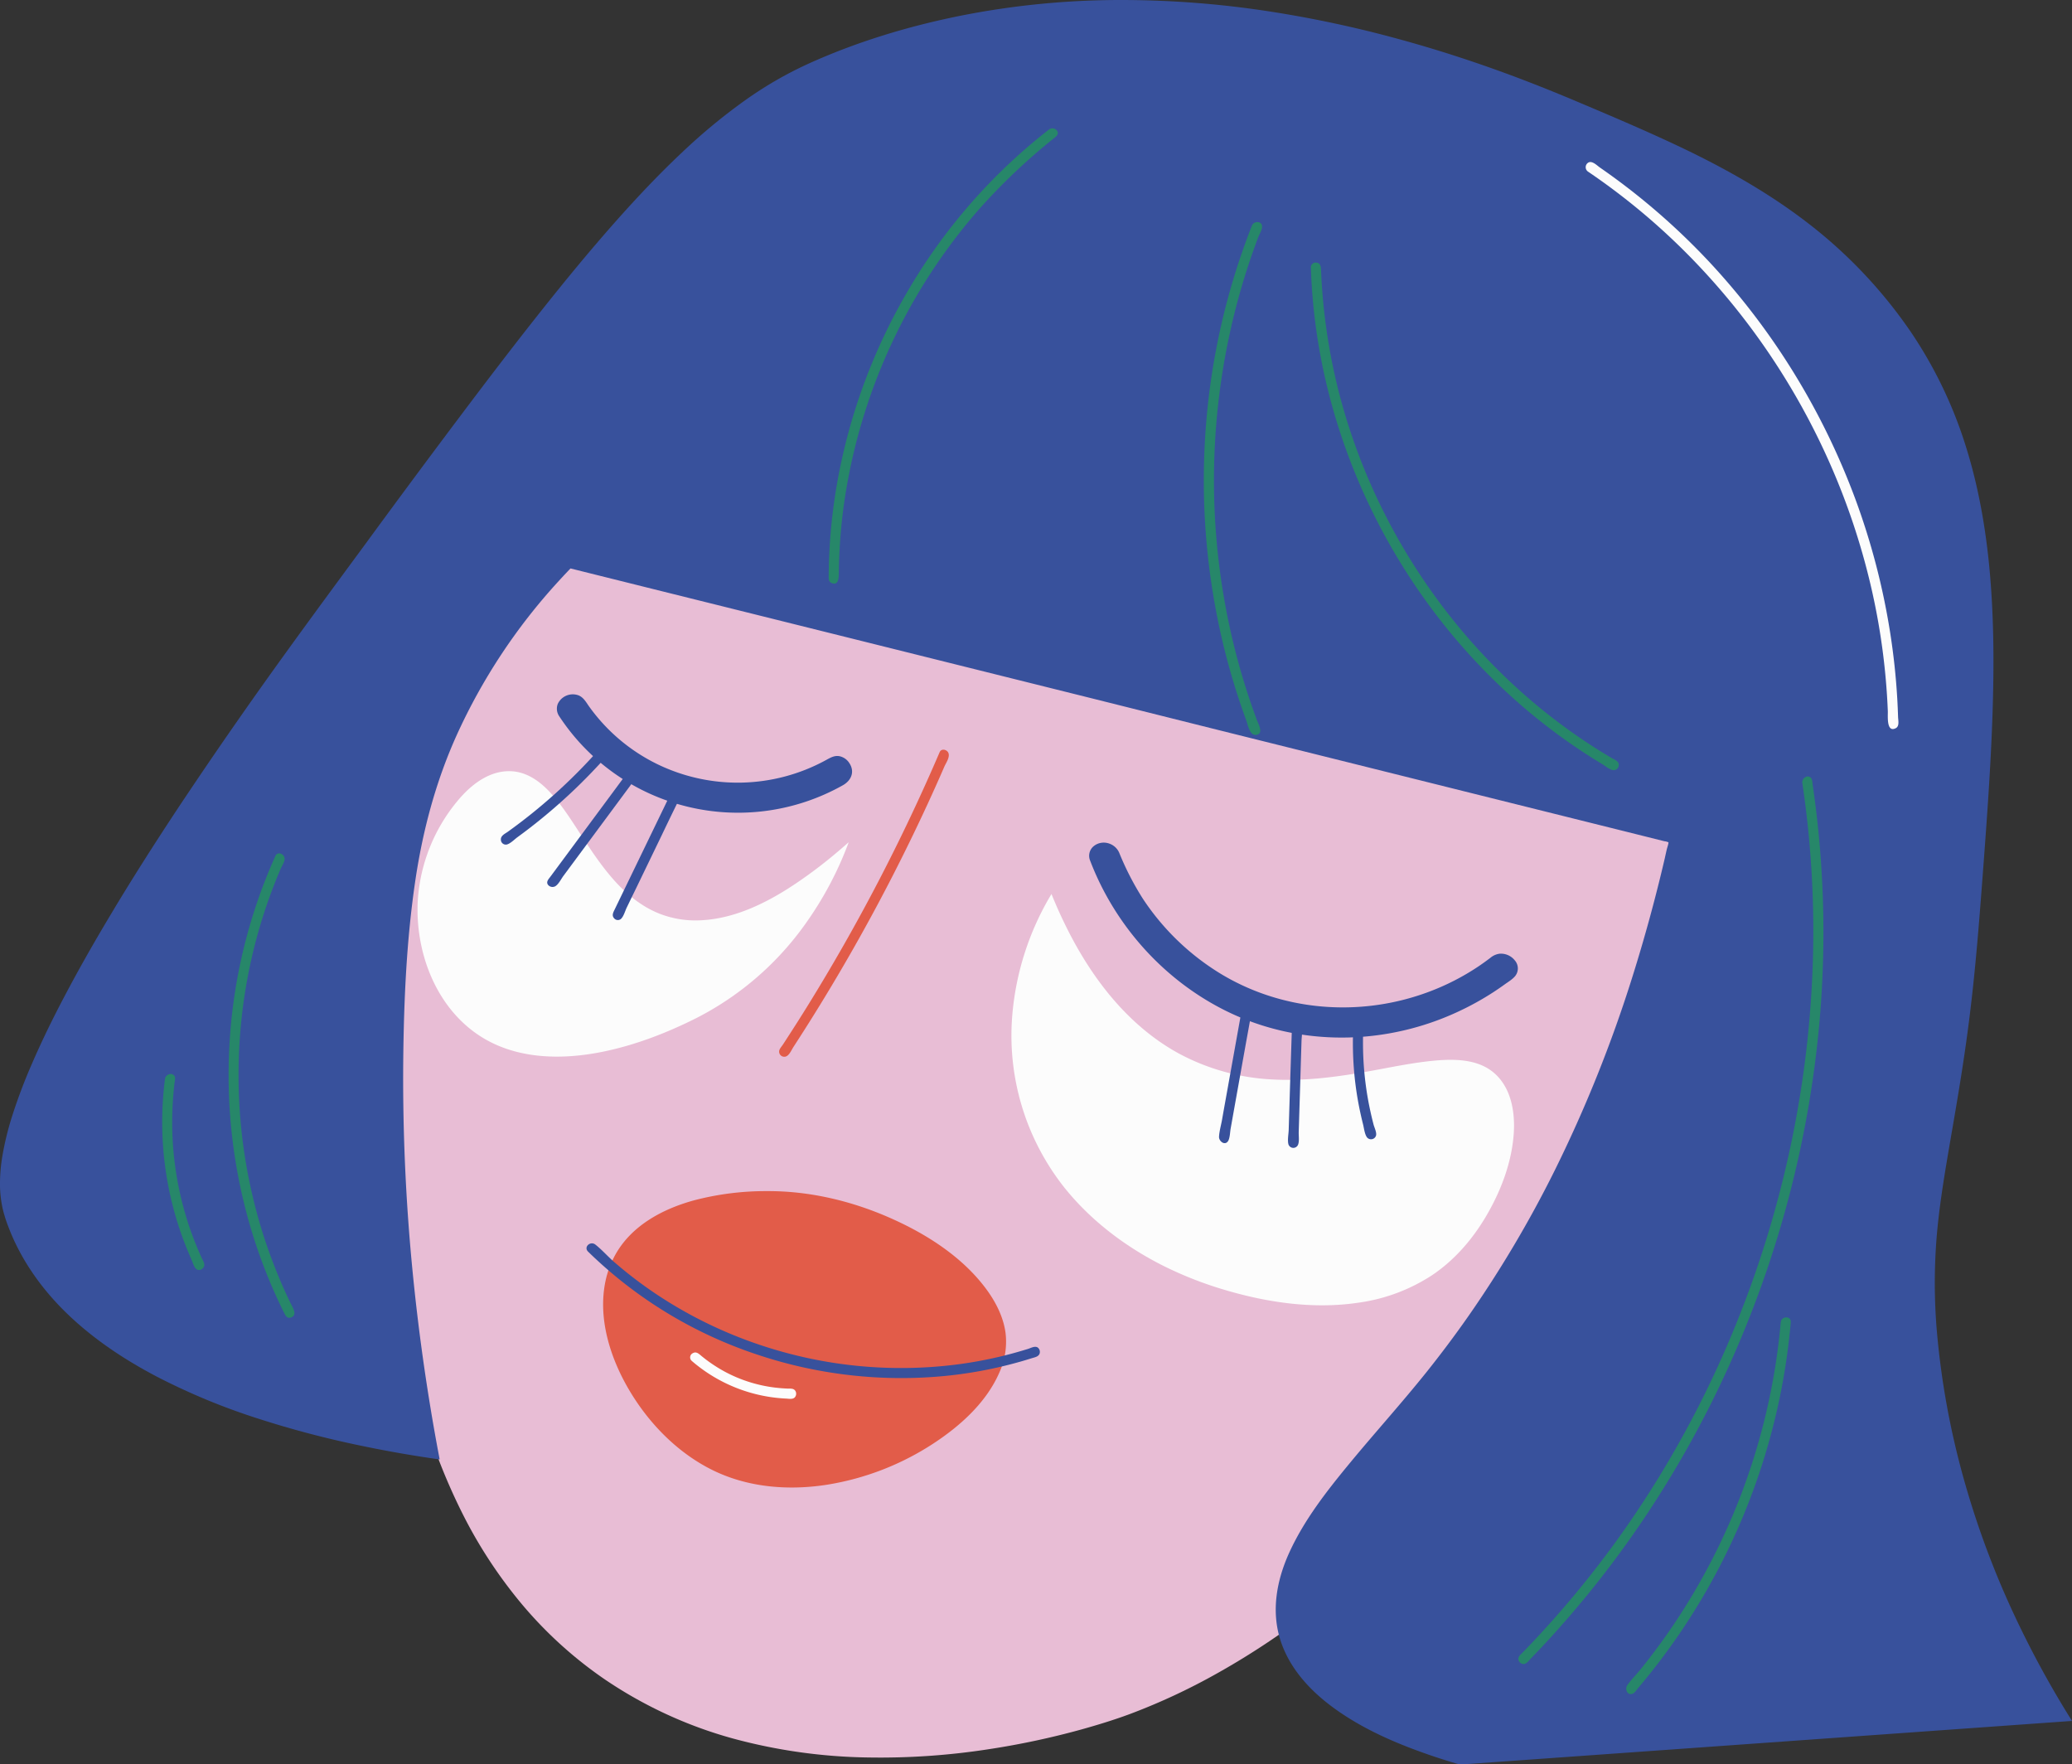 <svg xmlns="http://www.w3.org/2000/svg" width="1080" height="919.5" viewBox="0 0 1080 919.5"><rect x="0" y="0" width="1080" height="919.5" fill="#333333" stroke="none"/><g id="Слой_2" data-name="Слой 2"><g id="face_397816732"><g id="face_397816732-2" data-name="face_397816732"><path d="M315.27 875.22a215 215 0 0 1-42.23-38 244.32 244.32.0 0 1-31-46.48A313.23 313.23.0 0 1 220.94 738a419.87 419.87.0 0 1-12.82-56.72 559.76 559.76.0 0 1-6-58.5c-1-19.33-1.15-38.69-.62-58 .51-18.48 1.64-36.94 3.27-55.36q2.24-25.29 5.67-50.45 2.93-21.71 6.6-43.3c1.9-11.33 3.95-22.63 6-33.93 4.52-24.39 9-48.81 14.36-73 5.1-22.9 11.09-45.7 19.65-67.58 7.73-19.76 17.69-38.69 30.66-55.54a201.4 201.4.0 0 1 44.48-42.11 243.61 243.61.0 0 1 48.93-26.19A303 303 0 0 1 437 101.13a369 369 0 0 1 60.24-6.31A424.89 424.89.0 0 1 559.67 98a451.93 451.93.0 0 1 62.5 12.31 441.89 441.89.0 0 1 60.31 21.1 405.27 405.27.0 0 1 55.9 29.53 351 351 0 0 1 49.28 37.63A297 297 0 0 1 828 243.82a283.46 283.46.0 0 1 28.61 49.87A309.5 309.5.0 0 1 875 348a354.9 354.9.0 0 1 8.72 57.63 411.5 411.5.0 0 1-.27 59.69 471.31 471.31.0 0 1-8.56 60.3A528.67 528.67.0 0 1 858.5 586.1a566.73 566.73.0 0 1-23.27 58.38 575.88 575.88.0 0 1-29.91 56.08 556.25 556.25.0 0 1-35.43 51.64 514.36 514.36.0 0 1-40.7 46.67A456.77 456.77.0 0 1 684 839.13a393.91 393.91.0 0 1-49.07 32.63 327.72 327.72.0 0 1-46.08 21.53c-8.25 3.06-16.69 5.63-25.16 8a415 415 0 0 1-48.21 10.28 369.73 369.73.0 0 1-63.23 4.32A283.88 283.88.0 0 1 382 906 225.32 225.32.0 0 1 315.27 875.22z" fill="#e8bdd5"/><path d="M320.11 655.05c8.27-15.93 24.83-24.88 41.56-29.48a147.3 147.3.0 0 1 38.14-4.83c22.08-.11 44.05 5.1 64.2 14 19 8.38 37.84 20.4 50.26 37.34 4.89 6.68 8.77 14.37 9.87 22.65a38.81 38.81.0 0 1-3.29 20.67c-6.79 15.54-20.36 27.72-34.29 36.84A142.3 142.3.0 0 1 431 773.76c-19.79 3.09-40.64 1.49-58.86-7.27-18.71-9-34.1-24.78-44.49-42.58-9.74-16.68-16.14-37.14-12-56.49A49.11 49.11.0 0 1 320.11 655.05z" fill="#e25c49"/><path d="M297.37 296.24l10.51 2.62L337 306.12l44.21 11L436.94 331l63.62 15.86 68 16.94L637.27 381l66 16.44 59.58 14.86 49.64 12.37 36.12 9 19 4.75a5.45 5.45.0 0 1 1.68.41c.07.06.26.0.33.09h0c.27.3-.72 3.18-.85 3.77-.34 1.5-.68 3-1 4.5q-7.26 31.2-16.88 61.81a698.06 698.06.0 0 1-40.7 101.33 597.3 597.3.0 0 1-44.84 75.61q-10.44 14.91-21.82 29.14c-12.89 16.09-26.73 31.39-39.86 47.28-11.89 14.39-23.71 29.45-31.54 46.51-6.63 14.45-9.67 30.57-4.7 46 4.69 14.6 15.46 26.24 27.64 35.13 13.54 9.9 29 17 44.73 22.71q5.7 2.09 11.49 3.94c1.83.58 3.67 1.16 5.51 1.72l2.59.77a10 10 0 0 0 4 .28L799 916.89l71.27-5.08 141.31-10.08 68.43-4.88a511.15 511.15.0 0 1-29.54-54A459.69 459.69.0 0 1 1024 772.2a420.27 420.27.0 0 1-14.38-77.77 294.73 294.73.0 0 1 0-51.71c1.47-16.3 4.25-32.44 7-48.55 3.53-20.37 7-40.76 9.6-61.27 3.62-28.1 5.7-56.34 7.82-84.59 2-26.74 3.88-53.5 4.66-80.3.7-24.11.51-48.3-1.78-72.33-2.09-21.88-6-43.65-12.74-64.6A226.62 226.62.0 0 0 996 173a248.61 248.61.0 0 0-53.36-56.51c-19.08-14.77-40.07-26.84-61.71-37.42C862.42 70.08 843.46 62 824.52 54c-13-5.53-26.11-10.8-39.37-15.67-18.25-6.7-36.76-12.68-55.51-17.81A600.94 600.94.0 0 0 661.18 5.88 508.11 508.11.0 0 0 583.85.0a428.66 428.66.0 0 0-83.34 8.23c-27.32 5.5-54.44 13.71-79.83 25.29a199.93 199.93.0 0 0-32.47 18.87 305 305 0 0 0-32.9 27.23c-12.12 11.42-23.56 23.56-34.59 36-13.18 14.88-25.8 30.23-38.16 45.79-14.61 18.38-28.85 37.05-42.95 55.81q-24.95 33.18-49.45 66.68c-18.2 24.73-36.44 49.43-54.22 74.46q-22.56 31.78-44.13 64.25C80.18 440.25 68.83 458 58 476.13c-8.56 14.26-16.82 28.71-24.56 43.43-6 11.38-11.66 22.94-16.77 34.75A280.14 280.14.0 0 0 6.33 581.64a153.43 153.43.0 0 0-5.09 20.82A87.14 87.14.0 0 0 0 618.1a59.17 59.17.0 0 0 1.33 11.48 68.32 68.32.0 0 0 3 9.67c6.52 17.24 17.36 32.49 30.56 45.26 13.63 13.18 29.58 23.81 46.31 32.63a340 340 0 0 0 53.87 22.32 507.58 507.58.0 0 0 52.48 13.83q20.68 4.35 41.62 7.29a1090.44 1090.44.0 0 1-15.62-114.69q-3.78-46.41-3.37-93c.32-31.37 1.69-62.92 6.3-94 3.85-25.91 10.56-51.21 21.28-75.14a304.76 304.76.0 0 1 53.64-81.14Q294.34 299.38 297.37 296.24z" fill="#38519c"/><path d="M489.77 392a999.61 999.61.0 0 1-69 132.48q-5 8.06-10.16 16-1.23 1.92-2.48 3.82c-.64 1-1.81 2.2-2 3.38a2.68 2.68.0 0 0 3.15 3c2-.34 3.27-3.47 4.25-5 1.79-2.76 3.58-5.53 5.34-8.3q5.1-8 10.05-16.11 19.38-31.73 36.36-64.84 9.52-18.57 18.27-37.53 4.45-9.64 8.69-19.4c.89-2 3.36-5.42 1.82-7.62C492.93 390.43 490.59 390.13 489.77 392z" fill="#e25c49"/><path d="M568.26 448.62C581.19 482.43 606.84 511 639.4 527c35.35 17.32 76.8 18 113.22 3.42a149.23 149.23.0 0 0 26.18-13.62c1.84-1.21 3.65-2.45 5.43-3.74s4.14-2.66 5.6-4.48a6.36 6.36.0 0 0-.3-8.13 9.21 9.21.0 0 0-8-3.42 9.43 9.43.0 0 0-4.71 2.15c-2.08 1.57-4.18 3.1-6.35 4.55a125.35 125.35.0 0 1-26 13.26c-36.13 13.45-77.29 10-110-10.63a129 129 0 0 1-38.62-37.77 147.39 147.39.0 0 1-12.46-24.14c-2.25-5.3-9.33-7.2-13.72-3.12A6.5 6.5.0 0 0 568.26 448.62z" fill="#38519c"/><path d="M291.54 373.34a111.49 111.49.0 0 0 147.77 35.9c4.37-2.45 6.36-7 3.44-11.49a8.07 8.07.0 0 0-5.11-3.65c-2.77-.55-4.95.85-7.28 2.11a95.88 95.88.0 0 1-88.3 1.75 94.74 94.74.0 0 1-29-22.24c-2.09-2.37-4.07-4.86-5.92-7.43-1.59-2.22-2.87-4.76-5.51-5.88a8.64 8.64.0 0 0-10.89 4.41A6.92 6.92.0 0 0 291.54 373.34z" fill="#38519c"/><path d="M306.52 652.27a229.3 229.3.0 0 0 87 53.27 236.28 236.28.0 0 0 100.54 11.38 223.31 223.31.0 0 0 25.69-4.23q6.07-1.37 12.06-3.07 3-.86 6-1.8c1.52-.48 3.62-.77 4.11-2.56a2.88 2.88.0 0 0-1-3c-1.44-1-3.63.26-5.07.71-4 1.24-8 2.37-12 3.38a218.12 218.12.0 0 1-25.62 4.81 230.61 230.61.0 0 1-100.67-9.79 228.25 228.25.0 0 1-46.56-21.28 221.87 221.87.0 0 1-21-14.32q-5.18-4-10.1-8.28c-3.26-2.84-6.22-6.27-9.61-8.91C307.7 646.59 304.08 649.86 306.52 652.27z" fill="#38519c"/><path d="M652.58 117.47a361.27 361.27.0 0 0-24.29 108.36 365.65 365.65.0 0 0 9.24 109.74q3.22 13.4 7.46 26.51 2.18 6.74 4.62 13.38c.89 2.41 1.75 8.28 5.46 7.48s.75-5.77.0-7.87q-2.41-6.49-4.57-13.08-4.31-13.14-7.57-26.58a360.73 360.73.0 0 1-1.08-165.48q3.12-13.63 7.31-27 2.07-6.6 4.4-13.12c.73-2.06 1.49-4.12 2.26-6.17.62-1.62 2.26-4.18 2-5.94C657.46 115 653.45 115.27 652.58 117.47z" fill="#278769"/><path d="M683.28 139.5A304.23 304.23.0 0 0 692.1 203a317.84 317.84.0 0 0 21.67 60.43 323.37 323.37.0 0 0 33.05 54.64 317.22 317.22.0 0 0 43.26 47 308.93 308.93.0 0 0 25.06 20q6.61 4.72 13.45 9.09 3.38 2.14 6.79 4.2c1.62 1 4.36 3.44 6.37 2.94a2.74 2.74.0 0 0 1.49-4.24 10.22 10.22.0 0 0-2.84-1.82c-1.23-.72-2.46-1.46-3.69-2.21q-6.81-4.14-13.39-8.64a302.8 302.8.0 0 1-25.7-19.72 311.4 311.4.0 0 1-44-46.36 317.76 317.76.0 0 1-33.72-54.24 313.1 313.1.0 0 1-22.12-60 308 308 0 0 1-9.22-63.78c-.07-1.66-.46-3.22-2.4-3.43A2.47 2.47.0 0 0 683.28 139.5z" fill="#278769"/><path d="M546.84 67.44a295 295 0 0 0-72.49 82.22 302.15 302.15.0 0 0-38.09 102.56q-2.34 13.43-3.42 27-.55 7-.77 14-.09 3.18-.12 6.37c0 1.61-.28 3.46 1.49 4.22 4.12 1.75 3.74-3.89 3.78-6.14q.11-7 .56-14 .87-13.6 3.06-27.08A296.75 296.75.0 0 1 510 109.41a318 318 0 0 1 40-37.88c1.17-1 1.93-2.1.89-3.49A2.94 2.94.0 0 0 546.84 67.44z" fill="#278769"/><path d="M939.42 408a521.38 521.38.0 0 1 5.25 99.71 543.34 543.34.0 0 1-13.41 98.84 551.41 551.41.0 0 1-31.11 94.83 540.15 540.15.0 0 1-48.31 88.34 523.2 523.2.0 0 1-31.7 42.09q-8.4 10.05-17.28 19.67-4.5 4.88-9.13 9.64c-1.05 1.08-2.62 2.2-2.24 3.91a2.9 2.9.0 0 0 2.49 2.17c1.62.09 2.77-1.66 3.77-2.69 1.4-1.44 2.78-2.89 4.16-4.34q4.13-4.36 8.15-8.81 8-8.9 15.67-18.15 15.13-18.36 28.58-38a547.27 547.27.0 0 0 46.74-83.06 557.42 557.42.0 0 0 31.7-89.57 550.16 550.16.0 0 0 16-94.43 530.19 530.19.0 0 0-2.92-112c-.31-2.38-.64-4.77-1-7.14-.18-1.23-.08-3.1-1.22-3.91C941.68 403.69 939.11 405.91 939.42 408z" fill="#278769"/><path d="M928.19 689.05A335.2 335.2.0 0 1 868.47 852.3q-6.36 9-13.3 17.62c-2.26 2.8-4.92 5.43-7 8.36-1.26 1.8-.16 5.11 2.45 4.5 1.38-.32 2.4-2.11 3.26-3.12q1.88-2.22 3.71-4.45 3.45-4.22 6.77-8.54 6.71-8.76 12.85-17.93a341.54 341.54.0 0 0 50.5-120.67q2.24-10.82 3.76-21.76.76-5.56 1.36-11.15c.18-1.7.35-3.39.5-5.09.11-1.19.25-2.42-.88-3.15A2.86 2.86.0 0 0 928.19 689.05z" fill="#278769"/><path d="M143.55 446.07a277.09 277.09.0 0 0-23.94 98.24 281.07 281.07.0 0 0 12.2 99.36q3.83 12.24 8.77 24.08 2.4 5.78 5.09 11.43c.89 1.89 1.78 3.79 2.75 5.64.65 1.26 1.47 2.27 3 1.84 4-1.08 1-5.47.0-7.59q-2.73-5.61-5.18-11.34-5-11.75-8.92-23.93a275.53 275.53.0 0 1-5-149.41q3-12.06 7.06-23.81 2.1-6 4.49-12 1.17-2.89 2.4-5.76c.67-1.56 2.16-3.66 2.08-5.39C148.22 445 144.7 443.51 143.55 446.07z" fill="#278769"/><path d="M86 562.23a175.63 175.63.0 0 0 11.47 88.7q1.07 2.6 2.19 5.16c.68 1.53 1.27 3.71 2.39 5 1.39 1.57 3.87.5 4.36-1.36.36-1.36-.59-2.69-1.14-3.87-.83-1.81-1.62-3.62-2.39-5.45q-2.14-5.13-3.95-10.38a170.33 170.33.0 0 1-8.59-69.28c.17-2.09.38-4.19.62-6.28.15-1.25.74-3-.24-4C89.16 558.76 86.26 560.2 86 562.23z" fill="#278769"/><path d="M548.07 465.9a146.19 146.19.0 0 0-20.46 63.49 127.51 127.51.0 0 0 27.12 89.43c13.86 17.35 32 31 51.78 40.92a195 195 0 0 0 32.24 12.59c22.22 6.57 46.08 10 69.15 6.58a93.3 93.3.0 0 0 38.46-14.29c12.44-8.33 22.22-20 29.51-33 7.08-12.59 12.28-26.84 13.18-41.34.69-11.22-1.53-23.83-10.62-31.4-7.85-6.53-18.68-7-28.42-6.33-13.4 1-26.59 4.06-39.81 6.32-15.52 2.66-31.27 4.56-47 3.68a114.71 114.71.0 0 1-49-13.66c-26.52-14.6-45.46-39.47-58.62-66.22Q551.49 474.41 548.07 465.9z" fill="#fcfcfc"/><path d="M647.38 525.49l-6 33.42q-1.49 8.36-3 16.71c-.47 2.65-.95 5.3-1.42 8-.51 2.84-1.4 5.87-1.56 8.75-.14 2.32 3 4.87 4.71 2.31 1-1.62 1-4.63 1.34-6.49l1.56-8.75L649 546c1.09-6.1 2.25-12.19 3.27-18.31.28-1.68.07-3.3-1.78-3.92A2.29 2.29.0 0 0 647.38 525.49z" fill="#38519c"/><path d="M673.41 534.9l-1 31.19q-.23 7.7-.47 15.39c-.07 2.43-.15 4.86-.22 7.29-.07 2.25-.7 5.32-.16 7.5a2.67 2.67.0 0 0 5 .37c.78-1.81.32-4.7.38-6.65q.13-4.05.25-8.1.48-15.39.94-30.79l.27-8.51c.07-2.53.65-5.62.22-8.11C678.11 531.47 673.5 531.85 673.41 534.9z" fill="#38519c"/><path d="M705.32 536.63a172 172 0 0 0 1.23 28.69q.9 7.11 2.41 14.12.69 3.24 1.5 6.44c.51 2 .8 5 2 6.77a2.72 2.72.0 0 0 4.81-1c.3-1.7-.9-4-1.33-5.64q-.93-3.54-1.7-7.11a166.5 166.5.0 0 1-3.62-27.68q-.18-4-.18-8.06c0-1.42.0-2.83.06-4.25a9.89 9.89.0 0 0 0-3.12C709.64 533.1 705.43 533.84 705.32 536.63z" fill="#38519c"/><path d="M442.39 438.9a181 181 0 0 1-22.08 41.85 157.38 157.38.0 0 1-57.45 49.87c-14.9 7.48-30.6 13.59-46.92 17.12-23.07 5-48.85 4.67-68.62-9.8-21.14-15.47-30.93-43-29.56-68.59a90.08 90.08.0 0 1 22.55-54.09c6.7-7.45 15.75-13.86 26.21-13.34 7.74.38 14.25 4.81 19.47 10.24 6.32 6.57 11.24 14.39 16.22 22 5.52 8.43 11.06 16.91 17.78 24.46s14.72 14.08 24.23 17.72a51.68 51.68.0 0 0 20.71 3.28c21.53-.9 41.57-12.77 58.44-25.23C430 449.52 436.27 444.31 442.39 438.9z" fill="#fcfcfc"/><path d="M349.65 413.48l-29.31 60.58c-.72 1.49-1.56 3-.27 4.46a2.53 2.53.0 0 0 3.45.49c1.49-1.22 2.3-4.26 3.11-5.95 1.3-2.68 2.59-5.36 3.89-8L345 435.1q4-8.39 8.12-16.78c.86-1.77 2.23-3.84.35-5.46A2.37 2.37.0 0 0 349.65 413.48z" fill="#38519c"/><path d="M325.85 404.26l-38.94 52.59c-.91 1.23-2.39 2.65-1.3 4.22a3 3 0 0 0 3.77.82c1.75-1 3.05-3.73 4.23-5.34q2.55-3.42 5.08-6.86l19.59-26.45 10.64-14.37c1-1.39 2.89-3.16 1.3-4.84A2.9 2.9.0 0 0 325.85 404.26z" fill="#38519c"/><path d="M311.39 391.53a286.89 286.89.0 0 1-46.79 42c-1.44 1-3.66 2-3.52 4.07a2.57 2.57.0 0 0 3 2.53c1.95-.45 4-2.63 5.59-3.8q3.41-2.48 6.73-5.05a292.33 292.33.0 0 0 24-20.74q6.31-6.09 12.26-12.55c1.3-1.42 3.84-3.27 2.95-5.48A2.5 2.5.0 0 0 311.39 391.53z" fill="#38519c"/><path d="M827.65 89.38a347 347 0 0 1 51.53 42.68 360.37 360.37.0 0 1 42.26 51.19 366.29 366.29.0 0 1 32.36 58.27 361.33 361.33.0 0 1 21.14 62.92A349 349 0 0 1 984 370.68c.09 2.23-.84 11.33 4.12 8.82 2.05-1 1.28-4.1 1.22-5.93q-.14-4.51-.39-9a354.72 354.72.0 0 0-3.83-35.49A364.18 364.18.0 0 0 967 259.89a370.83 370.83.0 0 0-31.06-64.06 366.61 366.61.0 0 0-43.06-57.24 354.13 354.13.0 0 0-58.9-51.25c-1.54-1.07-4.11-3.79-6.12-2.6A2.8 2.8.0 0 0 827.65 89.38z" fill="#fcfcfc"/><path d="M360.54 709.2a81 81 0 0 0 49.22 19.66c1.35.07 3.29.49 4.41-.53a2.84 2.84.0 0 0 .42-3.44c-.89-1.47-2.68-1.19-4.15-1.24q-3.33-.14-6.63-.54a74.21 74.21.0 0 1-25.4-7.94 76 76 0 0 1-12.62-8.38c-1.4-1.14-2.79-2.68-4.69-1.58A2.42 2.42.0 0 0 360.54 709.2z" fill="#fcfcfc"/></g></g></g></svg>